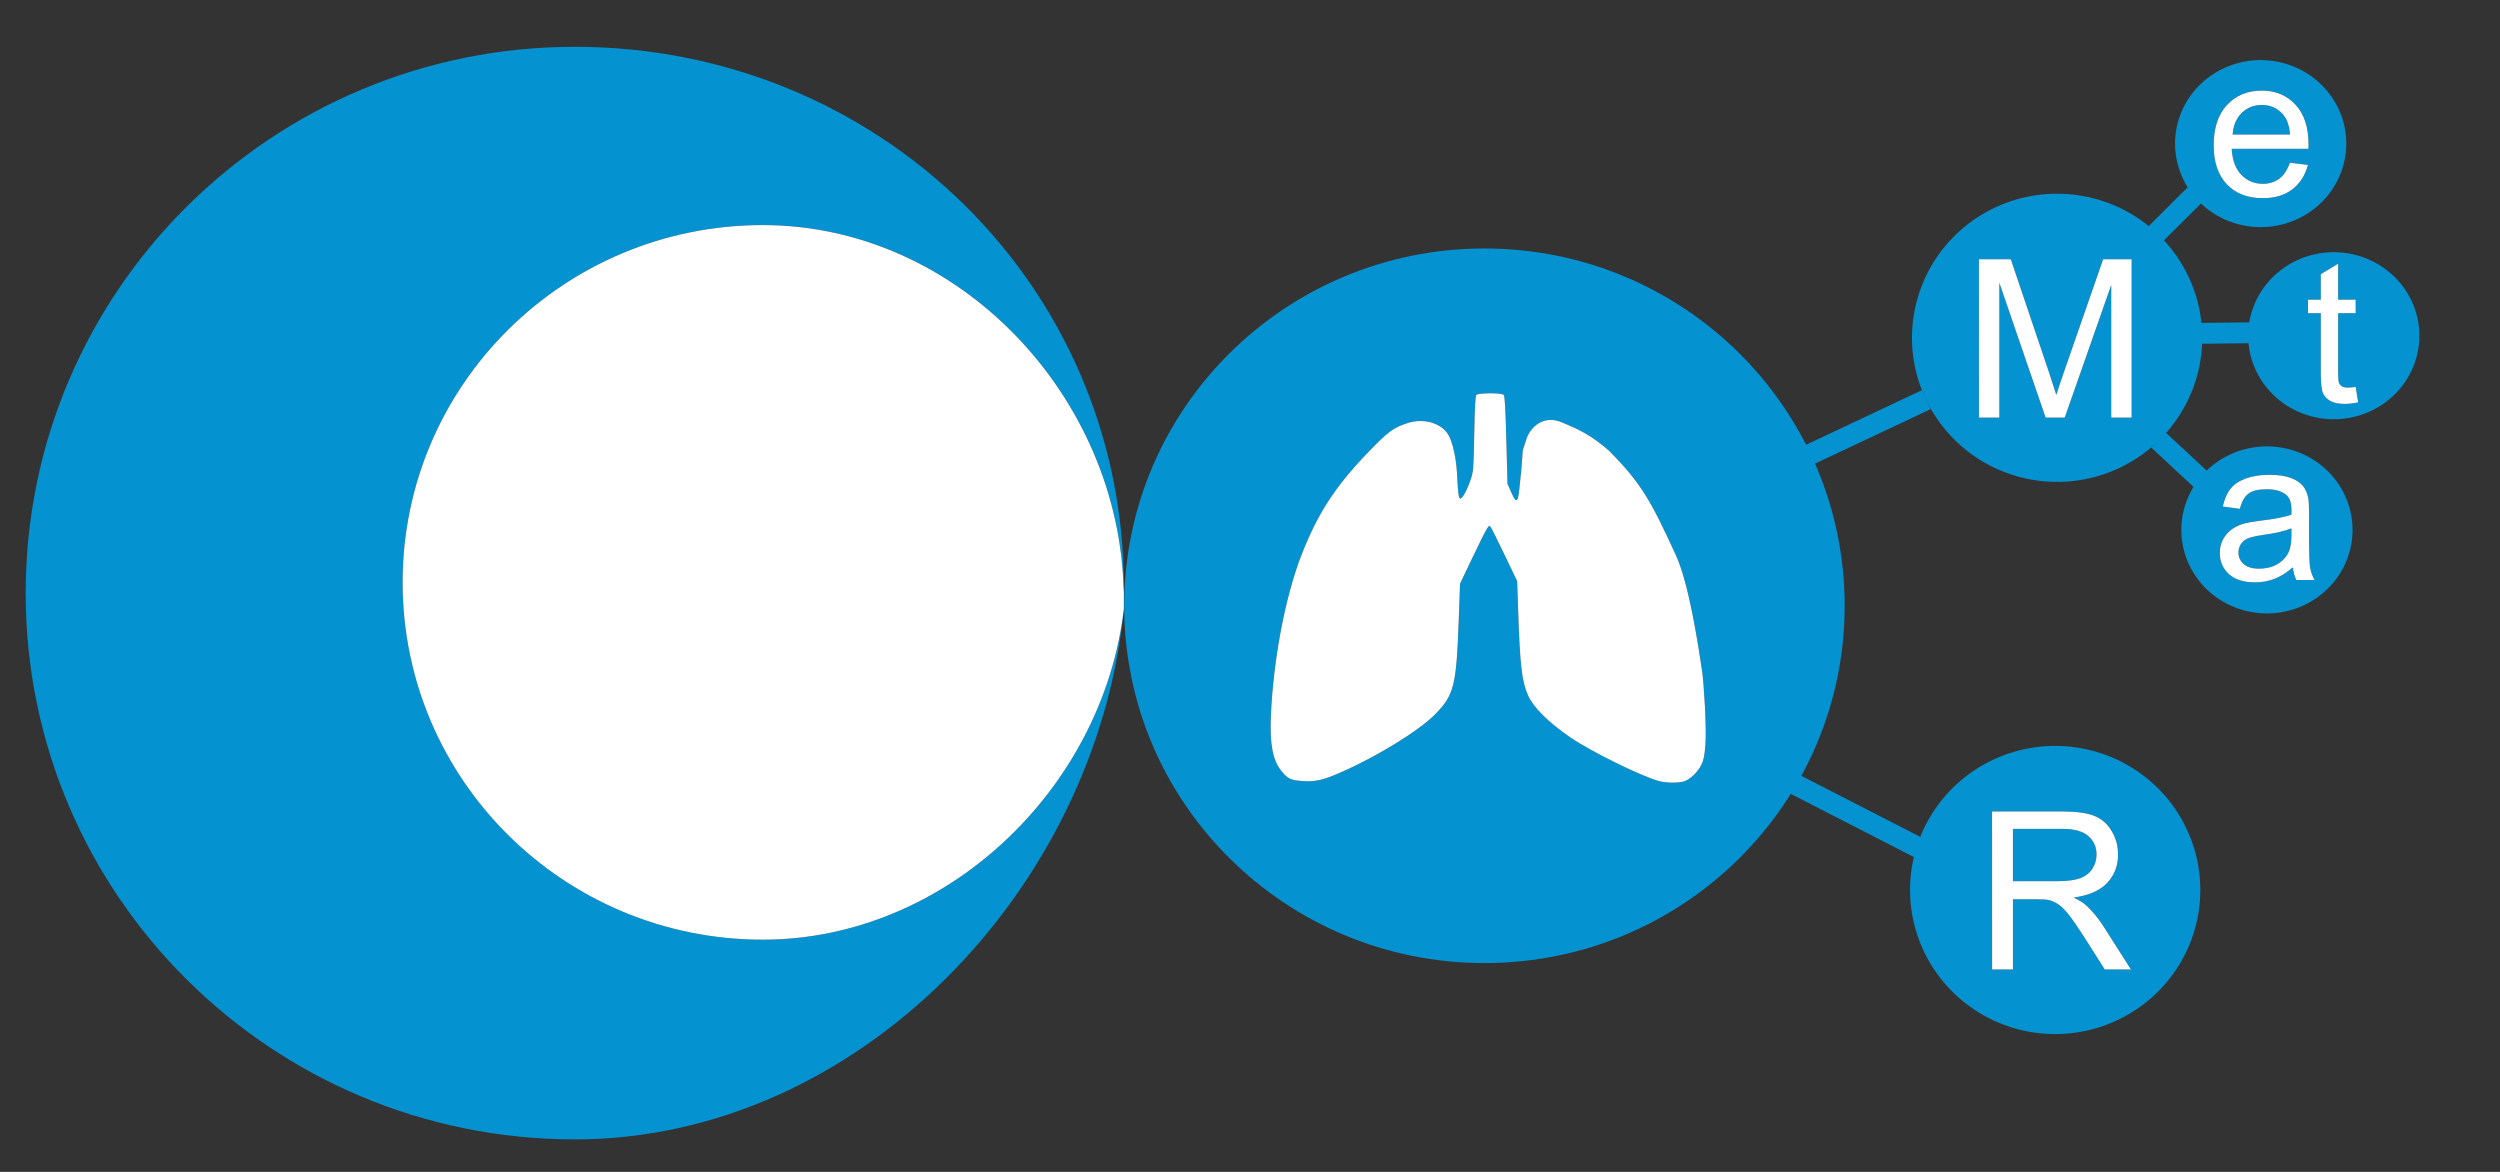 <?xml version="1.0" encoding="UTF-8" standalone="no"?>
<!-- Created with Inkscape (http://www.inkscape.org/) -->

<svg
   xmlns:dc="http://purl.org/dc/elements/1.1/"
   xmlns:cc="http://creativecommons.org/ns#"
   xmlns:rdf="http://www.w3.org/1999/02/22-rdf-syntax-ns#"
   xmlns:svg="http://www.w3.org/2000/svg"
   xmlns="http://www.w3.org/2000/svg"
   xmlns:sodipodi="http://sodipodi.sourceforge.net/DTD/sodipodi-0.dtd"
   xmlns:inkscape="http://www.inkscape.org/namespaces/inkscape"
   width="160mm"
   height="75mm"
   viewBox="0 0 160 75"
   version="1.1"
   id="svg4536"
   inkscape:version="0.92.1 r15371"
   sodipodi:docname="Logo_filled.svg">
  <rect x="0" y="0" width="160" height="75" fill="#333333" stroke="none"/>
  <defs
     id="defs4530" />
  <sodipodi:namedview
     id="base"
     pagecolor="#ffffff"
     bordercolor="#666666"
     borderopacity="1.0"
     inkscape:pageopacity="0.0"
     inkscape:pageshadow="2"
     inkscape:zoom="2.8"
     inkscape:cx="377.75473"
     inkscape:cy="138.15056"
     inkscape:document-units="mm"
     inkscape:current-layer="layer1"
     showgrid="false"
     inkscape:window-width="1920"
     inkscape:window-height="1017"
     inkscape:window-x="-8"
     inkscape:window-y="-8"
     inkscape:window-maximized="1"
     showguides="false" />
  <g
     inkscape:label="Ebene 1"
     inkscape:groupmode="layer"
     id="layer1"
     transform="translate(0,-222)">
    <path
       style="fill:#0492d0;fill-opacity:1;stroke-width:0.265"
       d="m 36.795,224.995 c -19.414,-4e-5 -35.152,15.654 -35.152,34.963 4e-5,19.309 15.738,34.963 35.152,34.963 18.097,-0.003 33.385,-16.027 35.132,-33.944 -1.351,11.524 -11.406,21.153 -23.104,21.161 -12.734,-4e-5 -23.056,-10.238 -23.056,-22.867 1.2e-4,-12.629 10.323,-22.867 23.056,-22.867 12.561,0.006 22.856,11.002 23.091,23.458 0.006,-0.101 0.011,-0.203 0.015,-0.304 2.6e-4,-19.31 -15.721,-34.562 -35.135,-34.562 z"
       id="path4511-5"
       inkscape:connector-curvature="0"
       sodipodi:nodetypes="cccccccccc"
       inkscape:export-xdpi="82.819023"
       inkscape:export-ydpi="82.819023" />
    <path
       style="fill:#0492d0;fill-opacity:1;stroke-width:0.265"
       d="m 95.003,237.902 c -12.734,3e-5 -23.056,10.238 -23.056,22.867 -1.7e-4,12.629 10.323,22.868 23.056,22.868 12.734,-4e-5 23.057,-10.238 23.056,-22.868 -1.3e-4,-12.629 -10.323,-22.867 -23.056,-22.867 z m 0.36,9.268 c 0.405,2.7e-4 0.809,0.035 0.874,0.102 0.07,0.074 0.112,0.786 0.168,2.894 l 0.075,2.796 0.203,0.469 c 0.258,0.593 0.373,0.706 0.465,0.452 0.037,-0.102 0.133,-0.9 0.212,-1.773 0.166,-1.814 -0.028,-0.844 0.326,-1.992 0.254,-0.824 1.134,-1.561 2.242,-1.1 1.314,0.546 1.938,0.879 3.03,1.81 2.099,2.113 2.696,3.225 4.288,6.678 0.816,1.77 1.393,5.442 1.696,7.504 0.093,0.631 0.295,3.538 0.202,4.684 -0.056,0.685 -0.109,0.949 -0.254,1.25 -0.223,0.46 -0.726,0.943 -1.109,1.063 -0.37,0.116 -1.178,0.104 -1.627,-0.024 v 10e-4 c -1.195,-0.34 -4.394,-1.921 -5.664,-2.799 -1.416,-0.979 -2.351,-1.908 -2.694,-2.677 -0.396,-0.888 -0.516,-1.91 -0.633,-5.392 l -0.065,-1.922 -0.79,-1.648 c -0.434,-0.907 -0.835,-1.713 -0.891,-1.791 -0.098,-0.136 -0.108,-0.133 -0.251,0.077 -0.082,0.12 -0.503,0.962 -0.936,1.872 l -0.787,1.654 -0.083,2.305 c -0.15,4.197 -0.296,4.794 -1.467,6.009 -1.005,1.043 -3.709,2.718 -6.038,3.74 -1.183,0.519 -1.695,0.637 -2.495,0.576 -0.747,-0.057 -0.93,-0.142 -1.324,-0.611 -0.572,-0.681 -0.776,-1.711 -0.701,-3.526 0.148,-3.603 0.92,-7.673 1.961,-10.338 1.023,-2.618 2.124,-4.326 4.178,-6.476 1.341,-1.404 1.712,-1.681 2.65,-1.972 1.067,-0.332 2.235,0.054 2.629,0.87 0.252,0.52 0.451,1.481 0.497,2.392 0.065,1.285 0.105,1.579 0.215,1.579 0.136,0 0.441,-0.567 0.66,-1.224 0.174,-0.523 0.183,-0.633 0.227,-2.928 0.034,-1.778 0.069,-2.41 0.137,-2.481 0.064,-0.067 0.469,-0.101 0.874,-0.1 z"
       id="path4705-5"
       inkscape:connector-curvature="0"
       sodipodi:nodetypes="cccccccccccccccccccccccccccccccccsccccscccsccccc"
       inkscape:export-xdpi="82.819023"
       inkscape:export-ydpi="82.819023" />
    <path
       style="fill:#0492d0;fill-opacity:1;stroke-width:0.269"
       d="m 131.654,234.399 a 9.288,9.221 0 0 0 -9.287,9.221 9.288,9.221 0 0 0 9.287,9.221 9.288,9.221 0 0 0 9.288,-9.221 9.288,9.221 0 0 0 -9.288,-9.221 z m -5.003,4.192 h 2.04 l 2.424,7.177 c 0.224,0.668 0.386,1.169 0.489,1.501 0.116,-0.369 0.298,-0.911 0.545,-1.625 l 2.452,-7.053 h 1.823 v 10.137 h -1.306 v -8.484 l -2.976,8.484 h -1.222 l -2.962,-8.629 v 8.629 h -1.306 z"
       id="path4690-4"
       inkscape:connector-curvature="0"
       inkscape:export-xdpi="82.819023"
       inkscape:export-ydpi="82.819023" />
    <path
       style="fill:#0492d0;fill-opacity:1;stroke-width:0.269"
       d="m 131.532,269.738 a 9.288,9.221 0 0 0 -9.288,9.221 9.288,9.221 0 0 0 9.288,9.221 9.288,9.221 0 0 0 9.287,-9.221 9.288,9.221 0 0 0 -9.287,-9.221 z m -4.039,4.194 h 4.471 c 0.899,0 1.582,0.092 2.05,0.276 0.468,0.179 0.842,0.499 1.121,0.959 0.28,0.46 0.42,0.968 0.42,1.524 0,0.717 -0.232,1.322 -0.695,1.814 -0.463,0.492 -1.179,0.805 -2.146,0.938 0.353,0.17 0.622,0.338 0.805,0.503 0.39,0.359 0.759,0.807 1.107,1.345 l 1.754,2.753 h -1.678 l -1.334,-2.104 c -0.39,-0.607 -0.711,-1.071 -0.963,-1.393 -0.252,-0.322 -0.479,-0.548 -0.681,-0.676 -0.197,-0.129 -0.399,-0.218 -0.605,-0.269 -0.151,-0.032 -0.399,-0.049 -0.743,-0.049 h -1.548 v 4.491 h -1.334 z m 1.334,1.117 v 3.346 h 2.869 c 0.61,0 1.087,-0.062 1.431,-0.187 0.344,-0.129 0.605,-0.331 0.784,-0.607 0.179,-0.281 0.268,-0.584 0.268,-0.911 0,-0.478 -0.174,-0.871 -0.522,-1.179 -0.344,-0.308 -0.89,-0.463 -1.637,-0.463 z"
       id="path4697-8"
       inkscape:connector-curvature="0"
       inkscape:export-xdpi="82.819023"
       inkscape:export-ydpi="82.819023" />
    <path
       style="fill:#0492d0;fill-opacity:1;stroke-width:0.271"
       d="m 144.683,225.846 a 5.479,5.345 0 0 0 -5.479,5.345 5.479,5.345 0 0 0 5.479,5.345 5.479,5.345 0 0 0 5.479,-5.345 5.479,5.345 0 0 0 -5.479,-5.345 z m 0.067,1.952 c 0.881,0 1.6,0.3 2.158,0.899 0.558,0.599 0.837,1.443 0.837,2.53 0,0.066 -0.002,0.165 -0.006,0.298 h -4.911 c 0.041,0.723 0.246,1.277 0.614,1.662 0.368,0.384 0.827,0.577 1.377,0.577 0.409,0 0.759,-0.107 1.048,-0.322 0.289,-0.215 0.519,-0.558 0.688,-1.029 l 1.153,0.143 c -0.182,0.674 -0.519,1.197 -1.011,1.569 -0.492,0.372 -1.12,0.558 -1.885,0.558 -0.963,0 -1.728,-0.296 -2.294,-0.887 -0.562,-0.595 -0.843,-1.428 -0.843,-2.499 0,-1.108 0.285,-1.968 0.856,-2.58 0.571,-0.612 1.311,-0.918 2.22,-0.918 z m 0.012,0.918 c -0.513,0 -0.945,0.172 -1.296,0.515 -0.347,0.343 -0.539,0.802 -0.577,1.377 h 3.677 c -0.05,-0.554 -0.19,-0.969 -0.422,-1.246 -0.356,-0.43 -0.816,-0.645 -1.383,-0.645 z"
       id="path4585-0"
       inkscape:connector-curvature="0"
       inkscape:export-xdpi="82.819023"
       inkscape:export-ydpi="82.819023" />
    <path
       style="fill:#0492d0;fill-opacity:1;stroke-width:0.271"
       d="m 149.361,238.141 a 5.479,5.345 0 0 0 -5.479,5.345 5.479,5.345 0 0 0 5.479,5.345 5.479,5.345 0 0 0 5.479,-5.345 5.479,5.345 0 0 0 -5.479,-5.345 z m 0.281,0.735 v 2.301 h 1.122 v 0.868 h -1.122 v 3.851 c 0,0.318 0.019,0.523 0.056,0.614 0.041,0.091 0.105,0.163 0.192,0.217 0.091,0.054 0.219,0.081 0.384,0.081 0.124,0 0.287,-0.015 0.49,-0.043 l 0.161,0.986 c -0.314,0.066 -0.595,0.099 -0.843,0.099 -0.405,0 -0.719,-0.064 -0.943,-0.192 -0.223,-0.128 -0.38,-0.296 -0.471,-0.502 -0.091,-0.211 -0.136,-0.651 -0.136,-1.321 v -3.789 h -0.819 v -0.868 h 0.819 v -1.631 z"
       id="path4585-1-3"
       inkscape:connector-curvature="0"
       inkscape:export-xdpi="82.819023"
       inkscape:export-ydpi="82.819023" />
    <path
       style="fill:#0492d0;fill-opacity:1;stroke-width:0.271"
       d="m 145.084,250.569 a 5.479,5.345 0 0 0 -5.479,5.345 5.479,5.345 0 0 0 5.479,5.345 5.479,5.345 0 0 0 5.479,-5.345 5.479,5.345 0 0 0 -5.479,-5.345 z m 0.147,1.818 c 0.562,0 1.019,0.066 1.37,0.198 0.351,0.132 0.61,0.3 0.775,0.502 0.165,0.198 0.281,0.451 0.347,0.757 0.037,0.19 0.056,0.533 0.056,1.029 v 1.488 c 0,1.038 0.023,1.695 0.068,1.972 0.05,0.273 0.145,0.535 0.285,0.788 h -1.166 c -0.116,-0.232 -0.19,-0.502 -0.223,-0.812 -0.413,0.351 -0.812,0.599 -1.197,0.744 -0.38,0.145 -0.79,0.217 -1.228,0.217 -0.723,0 -1.28,-0.176 -1.668,-0.527 -0.389,-0.356 -0.583,-0.808 -0.583,-1.358 0,-0.322 0.072,-0.616 0.217,-0.881 0.149,-0.269 0.341,-0.484 0.577,-0.645 0.24,-0.161 0.508,-0.283 0.806,-0.366 0.219,-0.058 0.55,-0.114 0.992,-0.167 0.901,-0.107 1.565,-0.236 1.991,-0.384 0.004,-0.153 0.006,-0.25 0.006,-0.291 0,-0.455 -0.105,-0.775 -0.316,-0.961 -0.285,-0.252 -0.709,-0.378 -1.271,-0.378 -0.525,0 -0.914,0.093 -1.166,0.279 -0.248,0.182 -0.432,0.506 -0.552,0.974 l -1.091,-0.149 c 0.099,-0.467 0.263,-0.843 0.49,-1.129 0.227,-0.289 0.556,-0.511 0.986,-0.664 0.43,-0.157 0.928,-0.236 1.494,-0.236 z m 1.42,3.429 c -0.405,0.165 -1.013,0.306 -1.823,0.422 -0.459,0.066 -0.783,0.141 -0.974,0.223 -0.19,0.083 -0.337,0.205 -0.44,0.366 -0.103,0.157 -0.155,0.333 -0.155,0.527 0,0.298 0.112,0.546 0.335,0.744 0.227,0.198 0.558,0.298 0.992,0.298 0.43,0 0.812,-0.093 1.147,-0.279 0.335,-0.19 0.581,-0.449 0.738,-0.775 0.12,-0.252 0.18,-0.624 0.18,-1.116 z"
       id="path4585-8-0"
       inkscape:connector-curvature="0"
       inkscape:export-xdpi="82.819023"
       inkscape:export-ydpi="82.819023" />
    <path
       style="fill:none;stroke:#0492d0;stroke-width:1.336px;stroke-linecap:butt;stroke-linejoin:miter;stroke-opacity:1"
       d="m 114.839,272.176 8.08,4.147"
       id="path4635-6"
       inkscape:connector-curvature="0"
       sodipodi:nodetypes="cc"
       inkscape:export-xdpi="82.819023"
       inkscape:export-ydpi="82.819023" />
    <path
       style="fill:none;stroke:#0492d0;stroke-width:1.336px;stroke-linecap:butt;stroke-linejoin:miter;stroke-opacity:1"
       d="m 115.681,251.159 7.601,-3.582"
       id="path4635-7-6"
       inkscape:connector-curvature="0"
       sodipodi:nodetypes="cc"
       inkscape:export-xdpi="82.819023"
       inkscape:export-ydpi="82.819023" />
    <path
       style="fill:none;stroke:#0492d0;stroke-width:1.336px;stroke-linecap:butt;stroke-linejoin:miter;stroke-opacity:1"
       d="m 138.139,250.16 2.859,2.659"
       id="path4635-2-5"
       inkscape:connector-curvature="0"
       sodipodi:nodetypes="cc"
       inkscape:export-xdpi="82.819023"
       inkscape:export-ydpi="82.819023" />
    <path
       style="fill:none;stroke:#0492d0;stroke-width:1.336px;stroke-linecap:butt;stroke-linejoin:miter;stroke-opacity:1"
       d="m 140.809,243.333 3.237,-0.035"
       id="path4635-1-9"
       inkscape:connector-curvature="0"
       sodipodi:nodetypes="cc"
       inkscape:export-xdpi="82.819023"
       inkscape:export-ydpi="82.819023" />
    <path
       style="fill:none;stroke:#0492d0;stroke-width:1.336px;stroke-linecap:butt;stroke-linejoin:miter;stroke-opacity:1"
       d="m 137.927,237.002 2.647,-2.633"
       id="path4635-8-7"
       inkscape:connector-curvature="0"
       sodipodi:nodetypes="cc"
       inkscape:export-xdpi="82.819023"
       inkscape:export-ydpi="82.819023" />
    <path
       style="fill:#ffffff;fill-opacity:1;stroke-width:0.265"
       d="m 71.927,260.978 c -1.351,11.524 -11.406,21.153 -23.104,21.161 -12.734,-4e-5 -23.056,-10.238 -23.056,-22.867 1.2e-4,-12.629 10.323,-22.867 23.056,-22.867 12.561,0.006 22.856,11.002 23.091,23.458 0.006,-0.101 0.011,-0.203 0.015,-0.304"
       id="path4511-5-5"
       inkscape:connector-curvature="0"
       sodipodi:nodetypes="cccccc"
       inkscape:export-xdpi="82.819023"
       inkscape:export-ydpi="82.819023" />
    <path
       style="fill:#ffffff;fill-opacity:1;stroke-width:0.265"
       d="m 95.363,247.17 c 0.405,2.6e-4 0.809,0.035 0.874,0.102 0.07,0.074 0.112,0.786 0.168,2.894 l 0.075,2.796 0.203,0.469 c 0.258,0.593 0.373,0.706 0.465,0.452 0.037,-0.102 0.133,-0.9 0.212,-1.773 0.166,-1.814 -0.028,-0.844 0.326,-1.992 0.254,-0.824 1.134,-1.561 2.242,-1.1 1.314,0.546 1.938,0.879 3.03,1.81 2.099,2.113 2.696,3.225 4.288,6.678 0.816,1.77 1.393,5.442 1.696,7.504 0.093,0.631 0.295,3.538 0.202,4.684 -0.056,0.685 -0.109,0.949 -0.254,1.25 -0.223,0.46 -0.726,0.943 -1.109,1.063 -0.37,0.116 -1.178,0.104 -1.627,-0.024 v 10e-4 c -1.195,-0.34 -4.394,-1.921 -5.664,-2.799 -1.416,-0.979 -2.351,-1.908 -2.694,-2.677 -0.396,-0.888 -0.516,-1.91 -0.633,-5.392 l -0.065,-1.922 -0.79,-1.648 c -0.434,-0.907 -0.835,-1.713 -0.891,-1.791 -0.098,-0.136 -0.108,-0.133 -0.251,0.077 -0.082,0.12 -0.503,0.962 -0.936,1.872 l -0.787,1.654 -0.083,2.305 c -0.15,4.197 -0.296,4.794 -1.467,6.009 -1.005,1.043 -3.709,2.718 -6.038,3.74 -1.183,0.519 -1.695,0.637 -2.495,0.576 -0.747,-0.057 -0.93,-0.142 -1.324,-0.611 -0.572,-0.681 -0.776,-1.711 -0.701,-3.526 0.148,-3.603 0.92,-7.673 1.961,-10.338 1.023,-2.618 2.124,-4.326 4.178,-6.476 1.341,-1.404 1.712,-1.681 2.65,-1.972 1.067,-0.332 2.235,0.054 2.629,0.87 0.252,0.52 0.451,1.481 0.497,2.392 0.065,1.285 0.105,1.579 0.215,1.579 0.136,0 0.441,-0.567 0.66,-1.224 0.174,-0.523 0.183,-0.633 0.227,-2.928 0.034,-1.778 0.069,-2.41 0.137,-2.481 0.064,-0.067 0.469,-0.101 0.874,-0.1 z"
       id="path4705-5-9"
       inkscape:connector-curvature="0"
       sodipodi:nodetypes="ccccccccccccccccccccccccccccsccccscccsccccc"
       inkscape:export-xdpi="82.819023"
       inkscape:export-ydpi="82.819023" />
    <path
       style="fill:#ffffff;fill-opacity:1;stroke-width:0.269"
       d="m 126.651,238.591 h 2.04 l 2.424,7.177 c 0.224,0.668 0.386,1.169 0.489,1.501 0.116,-0.369 0.298,-0.911 0.545,-1.625 l 2.452,-7.053 h 1.823 v 10.137 h -1.306 v -8.484 l -2.976,8.484 h -1.222 l -2.962,-8.629 v 8.629 h -1.306 z"
       id="path4690-4-8"
       inkscape:connector-curvature="0"
       inkscape:export-xdpi="82.819023"
       inkscape:export-ydpi="82.819023"
       sodipodi:nodetypes="cccccccccccccccc" />
    <path
       style="fill:#ffffff;fill-opacity:1;stroke-width:0.271"
       d="m 144.75,227.798 c 0.881,0 1.6,0.3 2.158,0.899 0.558,0.599 0.837,1.443 0.837,2.53 0,0.066 -0.002,0.165 -0.006,0.298 h -4.911 c 0.041,0.723 0.246,1.277 0.614,1.662 0.368,0.384 0.827,0.577 1.377,0.577 0.409,0 0.759,-0.107 1.048,-0.322 0.289,-0.215 0.519,-0.558 0.688,-1.029 l 1.153,0.143 c -0.182,0.674 -0.519,1.197 -1.011,1.569 -0.492,0.372 -1.12,0.558 -1.885,0.558 -0.963,0 -1.728,-0.296 -2.294,-0.887 -0.562,-0.595 -0.843,-1.428 -0.843,-2.499 0,-1.108 0.285,-1.968 0.856,-2.58 0.571,-0.612 1.311,-0.918 2.22,-0.918 z m 0.012,0.918 c -0.513,0 -0.945,0.172 -1.296,0.515 -0.347,0.343 -0.539,0.802 -0.577,1.377 h 3.677 c -0.05,-0.554 -0.19,-0.969 -0.422,-1.246 -0.356,-0.43 -0.816,-0.645 -1.383,-0.645 z"
       id="path4585-0-3"
       inkscape:connector-curvature="0"
       inkscape:export-xdpi="82.819023"
       inkscape:export-ydpi="82.819023"
       sodipodi:nodetypes="csscccscccsscsccccccccc" />
    <path
       style="fill:#ffffff;fill-opacity:1;stroke-width:0.271"
       d="m 149.641,238.876 v 2.301 h 1.122 v 0.868 h -1.122 v 3.851 c 0,0.318 0.019,0.523 0.056,0.614 0.041,0.091 0.105,0.163 0.192,0.217 0.091,0.054 0.219,0.081 0.384,0.081 0.124,0 0.287,-0.015 0.49,-0.043 l 0.161,0.986 c -0.314,0.066 -0.595,0.099 -0.843,0.099 -0.405,0 -0.719,-0.064 -0.943,-0.192 -0.223,-0.128 -0.38,-0.296 -0.471,-0.502 -0.091,-0.211 -0.136,-0.651 -0.136,-1.321 v -3.789 h -0.819 v -0.868 h 0.819 v -1.631 z"
       id="path4585-1-3-9"
       inkscape:connector-curvature="0"
       inkscape:export-xdpi="82.819023"
       inkscape:export-ydpi="82.819023"
       sodipodi:nodetypes="cccccsccsccsccscccccc" />
    <path
       style="fill:#ffffff;fill-opacity:1;stroke-width:0.271"
       d="m 145.231,252.387 c 0.562,0 1.019,0.066 1.37,0.198 0.351,0.132 0.61,0.3 0.775,0.502 0.165,0.198 0.281,0.451 0.347,0.757 0.037,0.19 0.056,0.533 0.056,1.029 v 1.488 c 0,1.038 0.023,1.695 0.068,1.972 0.05,0.273 0.145,0.535 0.285,0.788 h -1.166 c -0.116,-0.232 -0.19,-0.502 -0.223,-0.812 -0.413,0.351 -0.812,0.599 -1.197,0.744 -0.38,0.145 -0.79,0.217 -1.228,0.217 -0.723,0 -1.28,-0.176 -1.668,-0.527 -0.389,-0.356 -0.583,-0.808 -0.583,-1.358 0,-0.322 0.072,-0.616 0.217,-0.881 0.149,-0.269 0.341,-0.484 0.577,-0.645 0.24,-0.161 0.508,-0.283 0.806,-0.366 0.219,-0.058 0.55,-0.114 0.992,-0.167 0.901,-0.107 1.565,-0.236 1.991,-0.384 0.004,-0.153 0.006,-0.25 0.006,-0.291 0,-0.455 -0.105,-0.775 -0.316,-0.961 -0.285,-0.252 -0.709,-0.378 -1.271,-0.378 -0.525,0 -0.914,0.093 -1.166,0.279 -0.248,0.182 -0.432,0.506 -0.552,0.974 l -1.091,-0.149 c 0.099,-0.467 0.263,-0.843 0.49,-1.129 0.227,-0.289 0.556,-0.511 0.986,-0.664 0.43,-0.157 0.928,-0.236 1.494,-0.236 z m 1.42,3.429 c -0.405,0.165 -1.013,0.306 -1.823,0.422 -0.459,0.066 -0.783,0.141 -0.974,0.223 -0.19,0.083 -0.337,0.205 -0.44,0.366 -0.103,0.157 -0.155,0.333 -0.155,0.527 0,0.298 0.112,0.546 0.335,0.744 0.227,0.198 0.558,0.298 0.992,0.298 0.43,0 0.812,-0.093 1.147,-0.279 0.335,-0.19 0.581,-0.449 0.738,-0.775 0.12,-0.252 0.18,-0.624 0.18,-1.116 z"
       id="path4585-8-0-7"
       inkscape:connector-curvature="0"
       inkscape:export-xdpi="82.819023"
       inkscape:export-ydpi="82.819023"
       sodipodi:nodetypes="scccsscccccscscccccscscccccssccccscsccsc" />
    <path
       style="fill:#ffffff;fill-opacity:1;stroke-width:0.269"
       d="m 127.493,273.932 h 4.471 c 0.899,0 1.582,0.092 2.05,0.276 0.468,0.179 0.842,0.499 1.121,0.959 0.28,0.46 0.42,0.968 0.42,1.524 0,0.717 -0.232,1.322 -0.695,1.814 -0.463,0.492 -1.179,0.805 -2.146,0.938 0.353,0.17 0.622,0.338 0.805,0.503 0.39,0.359 0.759,0.807 1.107,1.345 l 1.754,2.753 h -1.678 l -1.334,-2.104 c -0.39,-0.607 -0.711,-1.071 -0.963,-1.393 -0.252,-0.322 -0.479,-0.548 -0.681,-0.676 -0.197,-0.129 -0.399,-0.218 -0.605,-0.269 -0.151,-0.032 -0.399,-0.049 -0.743,-0.049 h -1.548 v 4.491 h -1.334 z m 1.334,1.117 v 3.346 h 2.869 c 0.61,0 1.087,-0.062 1.431,-0.187 0.344,-0.129 0.605,-0.331 0.784,-0.607 0.179,-0.281 0.268,-0.584 0.268,-0.911 0,-0.478 -0.174,-0.871 -0.522,-1.179 -0.344,-0.308 -0.89,-0.463 -1.637,-0.463 z"
       id="path4697-8-2"
       inkscape:connector-curvature="0"
       inkscape:export-xdpi="82.819023"
       inkscape:export-ydpi="82.819023"
       sodipodi:nodetypes="csccsccccccccccsccccccsccscsc" />
  </g>
</svg>
